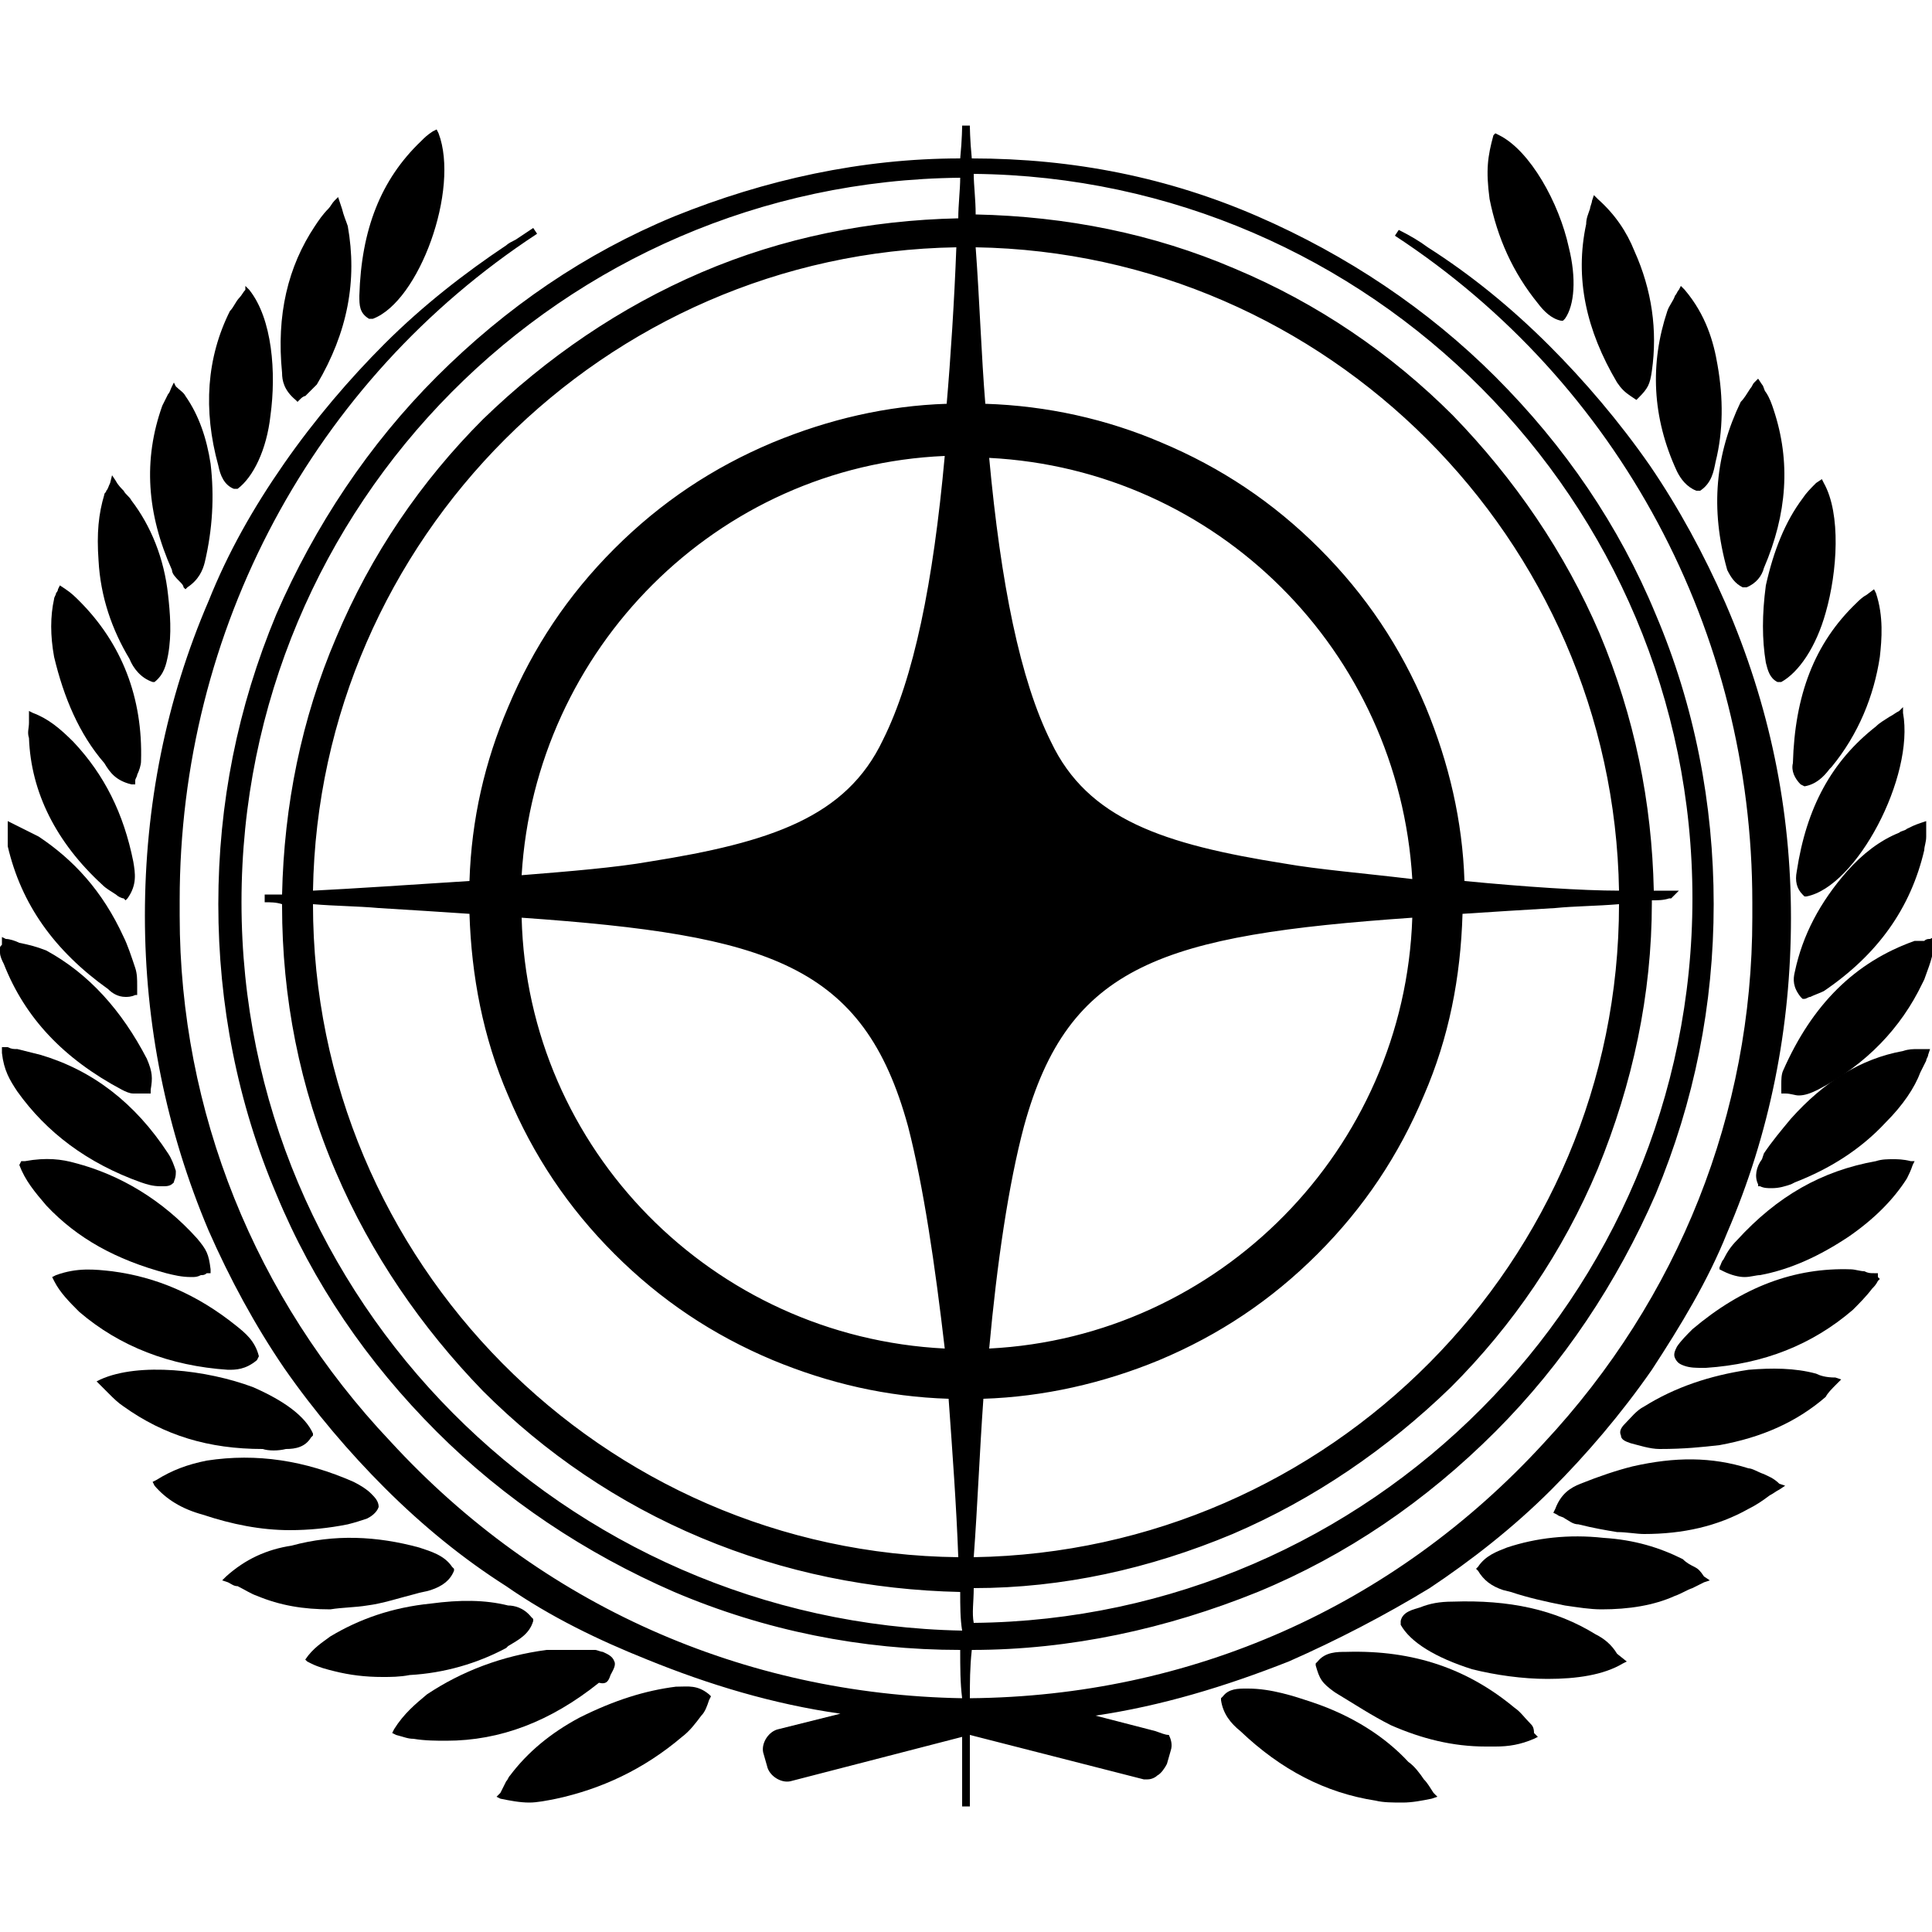 <?xml version="1.0" encoding="utf-8"?>
<!-- Generator: Adobe Illustrator 19.0.0, SVG Export Plug-In . SVG Version: 6.00 Build 0)  -->
<svg version="1.1" id="Layer_1" xmlns="http://www.w3.org/2000/svg" xmlns:xlink="http://www.w3.org/1999/xlink" x="0px" y="0px"
	 viewBox="0 0 100 100" style="enable-background:new 0 0 100 100;" xml:space="preserve">
<g id="XMLID_181_">
	<path id="XMLID_182_" d="M35.1,87.3l-0.1,0c-1.6,0.2-3.2,0.7-5,1.6c-1.5,0.8-2.7,1.8-3.6,3c-0.1,0.1-0.1,0.2-0.2,0.3
		c-0.1,0.2-0.2,0.4-0.3,0.6L25.7,93l0.2,0.1c0.5,0.1,1,0.2,1.5,0.2c0.4,0,0.9-0.1,1.4-0.2c2.3-0.5,4.5-1.5,6.5-3.2
		c0.4-0.3,0.7-0.7,1-1.1c0.2-0.2,0.3-0.5,0.4-0.8l0.1-0.2l-0.1-0.1C36.1,87.2,35.6,87.3,35.1,87.3z"/>
	<path id="XMLID_183_" d="M73.7,92.1c-0.2-0.3-0.5-0.7-0.8-0.9c-1.2-1.3-2.9-2.4-5-3.1c-0.9-0.3-2.1-0.7-3.3-0.7l-0.1,0
		c-0.4,0-0.9,0-1.2,0.4l-0.1,0.1l0,0.1c0.1,0.7,0.5,1.2,1,1.6c2.1,2,4.4,3.2,7,3.6c0.4,0.1,0.9,0.1,1.4,0.1c0.5,0,1-0.1,1.5-0.2
		l0.3-0.1l-0.2-0.2C74,92.5,73.9,92.3,73.7,92.1z"/>
	<path id="XMLID_184_" d="M79.2,89.2c-0.3-0.3-0.5-0.6-0.8-0.8c-2.4-2-5.2-3-8.7-2.9c-0.5,0-1.1,0-1.5,0.5l-0.1,0.1l0,0.1
		c0.2,0.7,0.3,0.9,1,1.4c1,0.6,1.9,1.2,2.9,1.7c1.6,0.7,3.2,1.1,4.9,1.1c0.2,0,0.3,0,0.5,0c0.7,0,1.3-0.1,2-0.4l0.2-0.1l-0.2-0.2
		C79.4,89.4,79.3,89.3,79.2,89.2z"/>
	<path id="XMLID_185_" d="M31.6,86.7c0.1-0.2,0.3-0.5,0.2-0.7c-0.1-0.3-0.4-0.4-0.6-0.5c-0.1,0-0.3-0.1-0.4-0.1c-0.2,0-0.4,0-0.6,0
		c-0.6,0-1.2,0-1.9,0c-2.3,0.3-4.4,1.1-6.2,2.3c-0.6,0.5-1.2,1-1.7,1.8l-0.1,0.2l0.2,0.1c0.4,0.1,0.6,0.2,0.9,0.2
		c0.6,0.1,1.2,0.1,1.7,0.1c2.8,0,5.4-1,7.9-3C31.4,87.2,31.5,87,31.6,86.7z"/>
	<path id="XMLID_186_" d="M82.6,84.6c-2.1-1.3-4.5-1.8-7.4-1.7c-0.7,0-1.2,0.1-1.7,0.3c-0.3,0.1-0.9,0.2-1,0.7l0,0.1l0,0.1
		c0.5,0.9,1.8,1.7,3.7,2.3c1.2,0.3,2.6,0.5,3.9,0.5c1.5,0,2.9-0.2,3.9-0.8l0.2-0.1l-0.5-0.4C83.4,85.1,83,84.8,82.6,84.6z"/>
	<path id="XMLID_187_" d="M26.2,85.3l0.1-0.1c0.5-0.3,1.1-0.6,1.3-1.3l0-0.1l-0.1-0.1c-0.4-0.5-0.9-0.6-1.2-0.6
		c-1.2-0.3-2.5-0.3-4-0.1c-2,0.2-3.7,0.8-5.2,1.7c-0.4,0.3-0.9,0.6-1.3,1.2L15.9,86l0.2,0.1c0.4,0.2,0.8,0.3,1.2,0.4
		c0.8,0.2,1.6,0.3,2.5,0.3c0.4,0,0.9,0,1.4-0.1C23,86.6,24.7,86.1,26.2,85.3z"/>
	<path id="XMLID_188_" d="M87.7,81.1c-0.2-0.1-0.4-0.2-0.6-0.4c-1.2-0.6-2.5-1-4.1-1.1c-1.8-0.2-3.5,0-5,0.5c-0.5,0.2-1.1,0.4-1.5,1
		l-0.1,0.1l0.1,0.1c0.3,0.5,0.7,0.8,1.3,1l0.4,0.1c0.9,0.3,1.8,0.5,2.8,0.7c0.7,0.1,1.3,0.2,1.9,0.2c1.4,0,2.7-0.2,3.8-0.7
		c0.3-0.1,0.6-0.3,0.9-0.4c0.2-0.1,0.4-0.2,0.6-0.3l0.3-0.1l-0.3-0.2C88,81.3,87.9,81.2,87.7,81.1z"/>
	<path id="XMLID_189_" d="M19,83.1c0.8-0.1,1.7-0.4,2.5-0.6c0.3-0.1,0.5-0.1,0.8-0.2c0.6-0.2,1-0.5,1.2-1l0-0.1l-0.1-0.1
		c-0.4-0.6-1.1-0.8-1.7-1c-2.2-0.6-4.4-0.7-6.6-0.1c-1.3,0.2-2.4,0.7-3.4,1.6l-0.2,0.2l0.3,0.1c0.2,0.1,0.3,0.2,0.5,0.2
		c0.4,0.2,0.7,0.4,1,0.5c1.2,0.5,2.4,0.7,3.8,0.7C17.7,83.2,18.4,83.2,19,83.1z"/>
	<path id="XMLID_190_" d="M91.3,76.3c-0.3-0.1-0.6-0.3-0.8-0.3c-1.9-0.6-3.8-0.6-6-0.1c-0.8,0.2-1.7,0.5-2.7,0.9
		c-0.5,0.2-1,0.5-1.3,1.3l-0.1,0.2l0.2,0.1c0.1,0.1,0.3,0.1,0.4,0.2c0.2,0.1,0.4,0.3,0.7,0.3c0.8,0.2,1.4,0.3,2,0.4
		c0.5,0,1,0.1,1.4,0.1c2,0,3.8-0.4,5.4-1.3c0.4-0.2,0.7-0.4,1.1-0.7c0.2-0.1,0.3-0.2,0.5-0.3l0.3-0.2l-0.3-0.1
		C91.8,76.5,91.5,76.4,91.3,76.3z"/>
	<path id="XMLID_191_" d="M18,78.9c0.4-0.1,0.7-0.2,1-0.3c0.2-0.1,0.5-0.3,0.6-0.6c0-0.3-0.2-0.5-0.4-0.7c-0.2-0.2-0.5-0.4-0.9-0.6
		c-2.5-1.1-5-1.5-7.6-1.1c-1,0.2-1.8,0.5-2.6,1l-0.2,0.1l0.1,0.2c0.6,0.7,1.4,1.2,2.5,1.5c1.5,0.5,3,0.8,4.5,0.8
		C16,79.2,17,79.1,18,78.9z"/>
	<path id="XMLID_192_" d="M14.8,75c0.5,0,1-0.1,1.3-0.6l0.1-0.1l0-0.1c-0.4-0.9-1.5-1.7-3.1-2.4c-2.4-0.9-5.9-1.3-7.9-0.4l-0.2,0.1
		l0.2,0.2c0.1,0.1,0.3,0.3,0.4,0.4c0.3,0.3,0.5,0.5,0.8,0.7c2.1,1.5,4.4,2.2,7.2,2.2C13.9,75.1,14.4,75.1,14.8,75z"/>
	<path id="XMLID_193_" d="M94,71.1c-1.1-0.3-2.3-0.3-3.5-0.2c-2,0.3-3.8,0.9-5.4,1.9c-0.4,0.2-0.7,0.6-1,0.9
		c-0.2,0.2-0.3,0.4-0.2,0.6c0,0.2,0.2,0.3,0.5,0.4c0.4,0.1,1,0.3,1.5,0.3c1.3,0,2.2-0.1,3.1-0.2c2.2-0.4,4-1.2,5.5-2.5
		c0.1-0.2,0.3-0.4,0.6-0.7l0.2-0.2l-0.3-0.1C94.5,71.3,94.2,71.2,94,71.1z"/>
	<path id="XMLID_194_" d="M13.3,70.4L13.3,70.4l0.1-0.2c-0.2-0.8-0.7-1.2-1.2-1.6c-2-1.6-4.1-2.5-6.4-2.8c-0.9-0.1-1.8-0.2-2.9,0.2
		l-0.2,0.1l0.1,0.2c0.3,0.6,0.8,1.1,1.3,1.6c2.1,1.8,4.7,2.8,7.7,3C12.2,70.9,12.7,70.9,13.3,70.4z"/>
	<path id="XMLID_195_" d="M97.2,66.1v-0.2l-0.2,0c-0.2,0-0.3,0-0.5-0.1c-0.2,0-0.5-0.1-0.7-0.1h0c-2.9-0.1-5.6,0.9-8.2,3.1
		c-0.3,0.3-0.6,0.6-0.8,0.9c-0.1,0.2-0.2,0.4-0.1,0.6c0.1,0.2,0.2,0.3,0.5,0.4c0.3,0.1,0.6,0.1,0.9,0.1c0.1,0,0.1,0,0.2,0
		c3-0.2,5.5-1.2,7.6-3c0.3-0.3,0.7-0.7,1-1.1c0.1-0.1,0.2-0.2,0.3-0.4l0.1-0.1l-0.1-0.1C97.3,66.2,97.2,66.1,97.2,66.1z"/>
	<path id="XMLID_196_" d="M9.9,66.1c0.2,0,0.3,0,0.5-0.1c0.1,0,0.2,0,0.3-0.1l0.2,0l0-0.2c-0.1-0.8-0.2-1-0.7-1.6
		c-1.8-2-4-3.3-6.3-3.9c-0.7-0.2-1.5-0.3-2.6-0.1l-0.2,0L1,60.3c0.3,0.8,0.8,1.4,1.4,2.1c1.6,1.7,3.6,2.8,6.2,3.5
		C9,66,9.4,66.1,9.9,66.1z"/>
	<path id="XMLID_197_" d="M98,60c-0.3,0-0.6,0-0.9,0.1c-2.8,0.5-5.1,1.8-7.2,4.1c-0.3,0.3-0.5,0.6-0.7,1c-0.1,0.1-0.1,0.2-0.2,0.4
		L89,65.7l0.2,0.1c0.4,0.2,0.8,0.3,1.1,0.3c0.3,0,0.6-0.1,0.8-0.1c1.6-0.3,3.1-1,4.6-2c1.3-0.9,2.3-1.9,3-3c0.1-0.2,0.2-0.4,0.3-0.7
		l0.1-0.2l-0.2,0C98.5,60,98.2,60,98,60z"/>
	<path id="XMLID_198_" d="M7.3,61.2c0.3,0.1,0.6,0.2,1,0.2c0.1,0,0.2,0,0.2,0c0.3,0,0.4-0.1,0.5-0.2C9,61.1,9.1,61,9.1,60.7l0-0.1
		c-0.1-0.3-0.2-0.6-0.4-0.9c-1.7-2.6-3.9-4.3-6.6-5.1c-0.4-0.1-0.8-0.2-1.2-0.3c-0.2,0-0.3,0-0.5-0.1l-0.3,0l0,0.3
		c0.1,0.9,0.4,1.4,0.8,2C2.4,58.6,4.5,60.2,7.3,61.2z"/>
	<path id="XMLID_199_" d="M99.3,54.3c-0.3,0-0.5,0-0.8,0.1c-2.2,0.4-4.1,1.6-5.8,3.5c-0.5,0.6-1,1.2-1.4,1.8L91.2,60
		c-0.3,0.4-0.4,0.9-0.2,1.3l0,0.1l0.1,0c0.2,0.1,0.4,0.1,0.6,0.1c0.4,0,0.7-0.1,1-0.2l0.2-0.1c1.8-0.7,3.4-1.7,4.7-3.1
		c0.9-0.9,1.5-1.8,1.8-2.6c0.1-0.2,0.2-0.4,0.3-0.6c0-0.1,0.1-0.2,0.1-0.3l0.1-0.3l-0.3,0C99.6,54.3,99.5,54.3,99.3,54.3z"/>
	<path id="XMLID_200_" d="M6.3,56.4c0.2,0.1,0.4,0.2,0.6,0.2l0.1,0c0.1,0,0.2,0,0.2,0c0.1,0,0.2,0,0.2,0c0.1,0,0.1,0,0.2,0h0.2
		l0-0.2c0.1-0.6,0.1-0.9-0.2-1.6c-1.3-2.5-3-4.4-5.2-5.6C1.9,49,1.5,48.9,1,48.8c-0.2-0.1-0.5-0.2-0.7-0.2l-0.2-0.1l0,0.2
		c0,0.1,0,0.1,0,0.2C0,49,0,49,0,49.1c0,0.1,0,0.1,0,0.2c0,0.2,0.1,0.4,0.2,0.6C1.3,52.7,3.3,54.8,6.3,56.4z"/>
	<path id="XMLID_201_" d="M99.1,48.7c-3.1,1.1-5.3,3.3-6.8,6.7c-0.1,0.2-0.1,0.5-0.1,0.7c0,0.1,0,0.2,0,0.3l0,0.2l0.2,0
		c0.3,0,0.5,0.1,0.7,0.1c0.3,0,0.6-0.1,1-0.3c2.5-1.3,4.3-3.2,5.4-5.5l0.1-0.2c0.2-0.6,0.5-1.2,0.5-2l0-0.2l-0.2,0.1
		c-0.1,0-0.2,0-0.3,0.1C99.3,48.7,99.2,48.7,99.1,48.7z"/>
	<path id="XMLID_202_" d="M5.6,51.2c0.2,0.2,0.5,0.4,0.9,0.4c0.1,0,0.3,0,0.5-0.1l0.1,0l0-0.1c0-0.1,0-0.3,0-0.4
		c0-0.3,0-0.6-0.1-0.9c-0.2-0.6-0.4-1.2-0.6-1.6c-1.1-2.4-2.6-4-4.4-5.2c-0.4-0.2-0.8-0.4-1.2-0.6l-0.4-0.2v0.3c0,0.1,0,0.3,0,0.4
		c0,0.2,0,0.4,0,0.6C1.1,46.8,2.8,49.2,5.6,51.2z"/>
	<path id="XMLID_203_" d="M95.6,45.1c-1.4,1.6-2.3,3.3-2.7,5.2c-0.1,0.4-0.1,0.8,0.3,1.3l0.1,0.1l0.1,0c0.1,0,0.2-0.1,0.3-0.1
		c0.2-0.1,0.5-0.2,0.7-0.3c2.8-1.9,4.5-4.3,5.2-7.3c0-0.2,0.1-0.4,0.1-0.7c0-0.2,0-0.3,0-0.5l0-0.3l-0.3,0.1
		c-0.3,0.1-0.5,0.2-0.7,0.3c-0.1,0.1-0.3,0.1-0.4,0.2C97.3,43.5,96.4,44.2,95.6,45.1z"/>
	<path id="XMLID_204_" d="M5.3,45.8C5.5,46,5.7,46.1,6,46.3c0.1,0.1,0.3,0.2,0.4,0.2l0.1,0.1l0.1-0.1c0.5-0.7,0.4-1.3,0.3-1.9
		c-0.5-2.5-1.5-4.5-3.1-6.2c-0.7-0.7-1.3-1.2-2.1-1.5l-0.2-0.1l0,0.2c0,0.1,0,0.3,0,0.4c0,0.3-0.1,0.5,0,0.8
		C1.6,41,2.9,43.6,5.3,45.8z"/>
	<path id="XMLID_205_" d="M93,45.1c-0.1,0.5,0,0.9,0.3,1.2l0.1,0.1l0.1,0c2.6-0.5,5.6-6.2,5-9.5l0-0.3l-0.2,0.2
		c-0.2,0.1-0.3,0.2-0.5,0.3c-0.3,0.2-0.5,0.3-0.7,0.5C94.8,39.4,93.5,41.8,93,45.1z"/>
	<path id="XMLID_206_" d="M5.4,39.5C5.7,40,6,40.4,6.8,40.6l0.2,0l0-0.2c0-0.1,0.1-0.2,0.1-0.3c0.1-0.2,0.2-0.5,0.2-0.7
		c0.1-3.3-1-6.1-3.2-8.3c-0.2-0.2-0.4-0.4-0.7-0.6l-0.3-0.2l-0.1,0.2c0,0.1-0.1,0.2-0.1,0.2c0,0.1-0.1,0.2-0.1,0.3
		c-0.2,0.9-0.2,1.9,0,3C3.3,36.1,4.1,38,5.4,39.5z"/>
	<path id="XMLID_207_" d="M93.2,40.6L93.2,40.6l0.2,0.1c0.6-0.1,1-0.5,1.3-0.9l0.1-0.1c1.4-1.7,2.2-3.7,2.5-5.7
		c0.1-0.9,0.2-2.1-0.2-3.3l-0.1-0.2l-0.4,0.3c-0.2,0.1-0.4,0.3-0.5,0.4c-2.2,2.1-3.2,4.8-3.3,8.3C92.7,39.9,92.9,40.3,93.2,40.6z"/>
	<path id="XMLID_208_" d="M6.7,34.1c0.2,0.5,0.6,1,1.2,1.2l0.1,0L8,35.3c0.5-0.4,0.6-0.9,0.7-1.4c0.2-1.1,0.1-2.2,0-3.1
		c-0.2-1.9-0.9-3.6-1.9-4.9c-0.1-0.2-0.3-0.3-0.4-0.5c-0.1-0.1-0.3-0.3-0.4-0.5l-0.2-0.3L5.7,25c-0.1,0.2-0.1,0.3-0.2,0.4
		c0,0.1-0.1,0.1-0.1,0.2c-0.3,1-0.4,2-0.3,3.4C5.2,30.9,5.8,32.6,6.7,34.1z"/>
	<path id="XMLID_209_" d="M91.4,34.3c0.1,0.4,0.2,0.8,0.6,1l0.1,0l0.1,0c0.9-0.5,1.8-1.8,2.3-3.6c0.6-2.1,0.8-5.1-0.1-6.7l-0.1-0.2
		L94,25c-0.3,0.3-0.5,0.5-0.7,0.8c-0.9,1.2-1.5,2.7-1.9,4.5C91.2,31.8,91.2,33.1,91.4,34.3z"/>
	<path id="XMLID_210_" d="M9.3,30.1c0.1,0.1,0.2,0.2,0.2,0.3l0.1,0.1l0.1-0.1c0.6-0.4,0.8-0.9,0.9-1.3c0.4-1.7,0.5-3.4,0.3-5.1
		c-0.2-1.3-0.6-2.5-1.3-3.5c-0.1-0.2-0.3-0.3-0.5-0.5L9,19.8L8.9,20c-0.1,0.2-0.1,0.3-0.2,0.4c-0.1,0.2-0.2,0.4-0.3,0.6
		c-1,2.8-0.8,5.6,0.5,8.5C8.9,29.7,9.1,29.9,9.3,30.1z"/>
	<path id="XMLID_211_" d="M89.4,29.5L89.4,29.5c0.2,0.4,0.4,0.7,0.8,0.9l0.1,0l0.1,0c0.5-0.2,0.8-0.6,0.9-1c1.2-2.8,1.4-5.5,0.5-8.2
		c-0.1-0.3-0.2-0.6-0.4-0.9c-0.1-0.1-0.1-0.3-0.2-0.4L91,19.6l-0.2,0.2c-0.1,0.1-0.1,0.2-0.2,0.3c-0.2,0.3-0.3,0.5-0.5,0.7
		C88.8,23.5,88.5,26.3,89.4,29.5z"/>
	<path id="XMLID_212_" d="M84.4,20.5l0.3,0.2l0.1-0.1c0.5-0.5,0.6-0.7,0.7-1.4c0.3-2.1,0-4.2-0.9-6.2c-0.4-1-1-1.9-1.9-2.7l-0.2-0.2
		l-0.1,0.3c0,0.1-0.1,0.3-0.1,0.4c-0.1,0.3-0.2,0.5-0.2,0.8c-0.6,2.8,0,5.5,1.6,8.2C83.9,20.1,84.1,20.3,84.4,20.5z"/>
	<path id="XMLID_213_" d="M15.3,20.7l0.1,0.1l0.1-0.1c0.1-0.1,0.2-0.2,0.3-0.2c0.2-0.2,0.4-0.4,0.6-0.6c1.6-2.7,2.1-5.4,1.6-8.2
		c-0.1-0.3-0.2-0.5-0.3-0.9l-0.2-0.6l-0.2,0.2c-0.1,0.1-0.2,0.3-0.3,0.4c-0.3,0.3-0.5,0.6-0.7,0.9c-1.4,2.1-2,4.6-1.7,7.6
		C14.6,19.7,14.7,20.2,15.3,20.7z"/>
	<path id="XMLID_214_" d="M87.8,25.4L87.8,25.4l0.2,0c0.6-0.4,0.7-1,0.8-1.5c0.4-1.6,0.4-3.3,0.1-5c-0.2-1.2-0.6-2.6-1.7-3.9
		L87,14.8L86.9,15c-0.1,0.1-0.1,0.2-0.2,0.3c-0.1,0.3-0.3,0.5-0.4,0.8c-0.9,2.7-0.8,5.5,0.5,8.3C87,24.8,87.3,25.2,87.8,25.4z"/>
	<path id="XMLID_215_" d="M12.1,25.3L12.1,25.3l0.2,0c0.8-0.6,1.5-2,1.7-3.8c0.3-2.2,0.1-5-1.1-6.5l-0.2-0.2L12.7,15
		c-0.1,0.1-0.2,0.3-0.3,0.4c-0.2,0.2-0.3,0.5-0.5,0.7c-1.2,2.4-1.4,5.1-0.6,8C11.4,24.6,11.6,25.1,12.1,25.3z"/>
	<path id="XMLID_216_" d="M19.1,16.5L19.1,16.5l0.2,0c2.4-0.9,4.5-6.7,3.4-9.6l-0.1-0.2l-0.2,0.1c-0.3,0.2-0.4,0.3-0.6,0.5
		c-2.1,2-3.1,4.6-3.2,8C18.6,15.8,18.6,16.2,19.1,16.5z"/>
	<path id="XMLID_217_" d="M79.6,15.7c0.3,0.4,0.7,0.8,1.2,0.9l0.1,0l0.1-0.1c0.5-0.7,0.6-2.1,0.2-3.7c-0.5-2.3-2-5-3.6-5.8l-0.2-0.1
		L77.3,7c-0.3,1.1-0.4,1.8-0.2,3.3C77.5,12.3,78.3,14.1,79.6,15.7z"/>
	<path id="XMLID_220_" d="M59.8,89.6l-3.1-0.8c3.4-0.5,6.7-1.5,10-2.8c2.5-1.1,5-2.4,7.3-3.8c2.1-1.4,4.3-3.1,6.3-5.1
		c1.8-1.8,3.6-3.9,5.2-6.2c1.5-2.3,2.9-4.6,3.9-7.1c2.2-5.1,3.3-10.6,3.3-16.3c0-5.6-1.1-11-3.4-16.3v0c-1.1-2.5-2.4-4.9-3.9-7.1
		c-1.6-2.3-3.4-4.4-5.2-6.2c-2-2-4.1-3.7-6.3-5.1c-0.4-0.3-0.9-0.6-1.5-0.9l-0.2,0.3c11.6,7.6,18.5,20.5,18.5,34.5v0.8
		c0,10.1-3.8,19.7-10.8,27.2c-7.8,8.5-18.3,13.1-29.7,13.2c0-0.8,0-1.6,0.1-2.5c5.1,0,10.1-1.1,14.8-3c4.6-1.9,8.7-4.7,12.3-8.3
		c3.5-3.5,6.3-7.7,8.3-12.3c2-4.8,3-9.8,3-15c0-5.2-1-10.3-3-15c-1.9-4.6-4.7-8.7-8.3-12.3c-3.5-3.5-7.7-6.3-12.3-8.3
		c-4.6-2-9.5-3-14.8-3c-0.1-1-0.1-1.7-0.1-1.7l-0.4,0c0,0,0,0.7-0.1,1.7c-5.1,0-10.1,1.1-14.8,3c-4.6,1.9-8.7,4.7-12.3,8.3
		c-3.5,3.5-6.3,7.7-8.3,12.3c-2,4.8-3,9.8-3,15c0,5.2,1,10.3,3,15c1.9,4.6,4.7,8.7,8.3,12.3c3.5,3.5,7.7,6.3,12.3,8.3
		c4.7,2,9.7,3,14.8,3c0,0.9,0,1.7,0.1,2.5C38.5,87.7,28,83.1,20.2,74.6c-7-7.4-10.9-17.1-10.9-27.2v-0.8c0-14,6.9-26.9,18.5-34.5
		l-0.2-0.3c-0.3,0.2-0.6,0.4-0.9,0.6c-0.2,0.1-0.4,0.2-0.5,0.3c-2.1,1.4-4.3,3.1-6.3,5.1c-1.8,1.8-3.6,3.9-5.2,6.2
		c-1.6,2.3-2.9,4.6-3.9,7.1c-2.2,5.1-3.3,10.6-3.3,16.3c0,5.6,1.1,11.1,3.3,16.3c1.1,2.5,2.4,4.9,3.9,7.1c1.6,2.3,3.4,4.4,5.2,6.2
		c2,2,4.1,3.7,6.3,5.1c2.3,1.6,4.8,2.8,7.3,3.8c3.2,1.3,6.5,2.3,10,2.8l-3.2,0.8c-0.5,0.1-0.9,0.7-0.8,1.2l0.2,0.7
		c0.1,0.5,0.7,0.9,1.2,0.8l8.9-2.3c0,0.4,0,0.7,0,1v2.6h0.4v-2.6c0-0.3,0-0.7,0-1.1l9,2.3c0.1,0,0.2,0,0.2,0c0.2,0,0.4-0.1,0.5-0.2
		c0.2-0.1,0.4-0.4,0.5-0.6l0.2-0.7c0.1-0.3,0-0.6-0.1-0.8C60.3,89.8,60.1,89.7,59.8,89.6z M45.7,38.3c-1.9,4-5.8,5.3-12.1,6.3
		c-1.7,0.3-4.1,0.5-6.6,0.7c0.7-11.7,10.1-21.2,21.9-21.7C48.3,30.2,47.3,35.1,45.7,38.3z M47,58.3c0.8,3.1,1.4,7.2,1.9,11.5
		c-12-0.6-21.6-10.3-21.9-22.3C39.8,48.4,44.7,49.9,47,58.3z M53,58.3c2.3-8.4,7.2-9.9,20.1-10.8c-0.4,12-10,21.7-21.9,22.3
		C51.6,65.4,52.2,61.3,53,58.3z M66.5,44.7c-6.3-1-10.2-2.3-12.1-6.3c-1.6-3.2-2.6-8.2-3.2-14.7c11.8,0.6,21.2,10,21.9,21.8
		C70.6,45.2,68.2,45,66.5,44.7z M49,20.9c-3.1,0.1-6.1,0.8-9,2c-3.1,1.3-5.8,3.1-8.2,5.5c-2.4,2.4-4.2,5.1-5.5,8.2
		c-1.2,2.8-1.9,5.8-2,9c-3.1,0.2-6.1,0.4-8.1,0.5c0.3-18.2,15.1-33,33.3-33.3C49.4,15.5,49.2,18.6,49,20.9z M19.6,47
		c1.7,0.1,3.2,0.2,4.7,0.3c0.1,3.2,0.7,6.4,2,9.4c1.3,3.1,3.1,5.8,5.5,8.2c2.4,2.4,5.1,4.2,8.2,5.5c2.9,1.2,5.9,1.9,9.1,2
		c0.2,2.8,0.4,5.5,0.5,8.2c-18.4-0.2-33.4-15.3-33.4-33.8C17.4,46.9,18.5,46.9,19.6,47z M50.9,72.4c3.1-0.1,6.2-0.8,9.1-2
		c3.1-1.3,5.8-3.1,8.2-5.5c2.4-2.4,4.2-5.1,5.5-8.2c1.3-3,1.9-6.1,2-9.4c1.5-0.1,3.1-0.2,4.8-0.3c1-0.1,2.1-0.1,3.3-0.2
		c0,18.5-15,33.5-33.4,33.8C50.6,77.9,50.7,75.2,50.9,72.4z M75.8,45.6c-0.1-3.1-0.8-6.1-2-9c-1.3-3.1-3.1-5.8-5.5-8.2
		c-2.4-2.4-5.1-4.2-8.2-5.5c-2.8-1.2-5.9-1.9-9.1-2c-0.2-2.4-0.3-5.4-0.5-8.1c18.2,0.3,33,15.1,33.3,33.3
		C81.9,46.1,78.9,45.9,75.8,45.6z M49.6,11.3c-4.6,0.1-9.1,1-13.3,2.8c-4.2,1.8-8,4.4-11.3,7.6c-3.2,3.2-5.8,7-7.6,11.3
		c-1.8,4.2-2.7,8.7-2.8,13.3c-0.5,0-0.8,0-0.9,0l0,0.4c0.3,0,0.6,0,0.9,0.1c0,0,0,0,0,0.1c0,4.7,0.9,9.4,2.8,13.8
		c1.8,4.2,4.4,8,7.6,11.3c3.2,3.2,7,5.8,11.3,7.6c4.3,1.8,8.8,2.7,13.4,2.8c0,0.7,0,1.4,0.1,2C29.2,84,12.5,67.3,12.5,46.7
		c0-20.6,16.6-37.3,37.2-37.5C49.7,9.8,49.6,10.6,49.6,11.3z M50.4,82.2c4.6,0,9.1-1,13.4-2.8c4.2-1.8,8-4.4,11.3-7.6
		c3.2-3.2,5.8-7,7.6-11.3c1.8-4.4,2.8-9,2.8-13.8c0,0,0,0,0-0.1c0.3,0,0.6,0,0.9-0.1l0,0c0.1,0,0.1,0,0.1,0l0.4-0.4l-0.5,0
		c0,0,0,0,0,0c0,0,0,0,0,0c-0.1,0-0.4,0-0.8,0c-0.1-4.6-1-9-2.8-13.3c-1.8-4.2-4.4-8-7.6-11.3c-3.2-3.2-7-5.8-11.3-7.6
		c-4.2-1.8-8.7-2.7-13.4-2.8c0-0.8-0.1-1.5-0.1-2.1c20.5,0.2,37.2,16.9,37.2,37.5c0,20.6-16.7,37.3-37.2,37.5
		C50.3,83.5,50.4,82.9,50.4,82.2z"/>
</g>
</svg>
